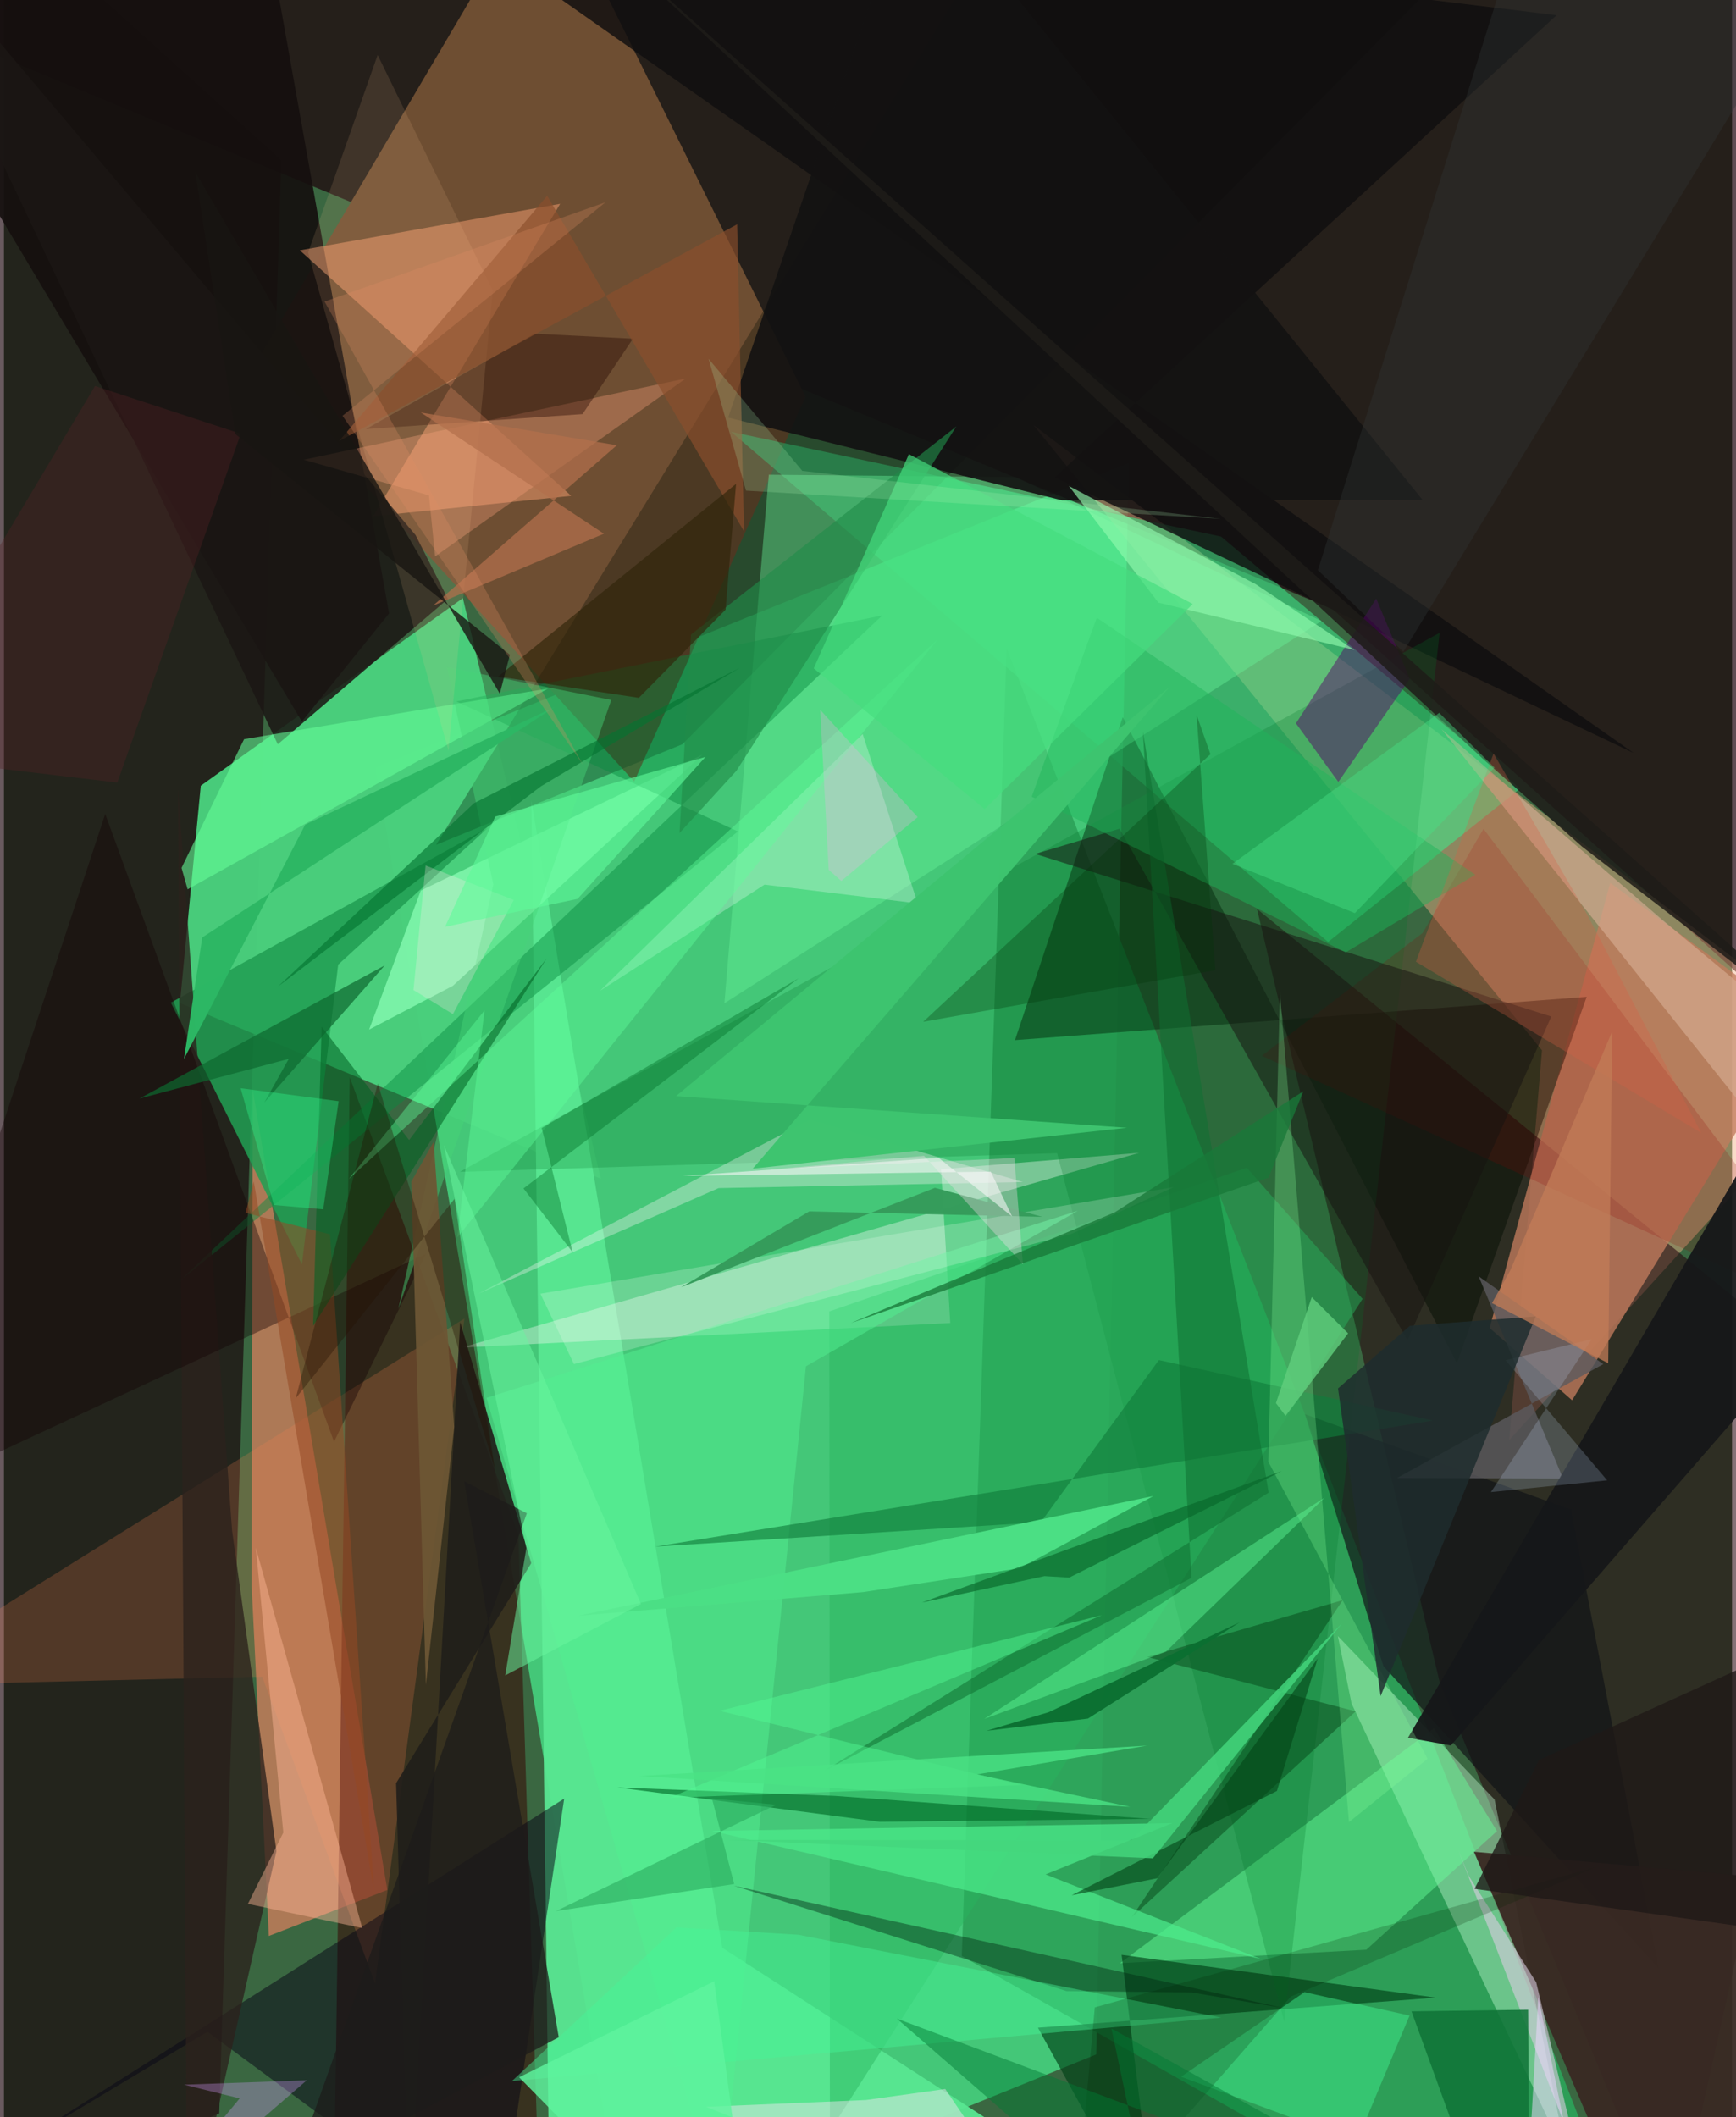 <svg xmlns="http://www.w3.org/2000/svg" width="228" height="278" viewBox="0 0 836 1024"><path fill="#3a6741" d="M0 0h836v1024H0z"/><path fill="#48eb8c" fill-opacity=".729" d="M528.409 993.666L301.056 1086 179.815 371.249l364.317-147.284z"/><path fill="#1d000b" fill-opacity=".702" d="M898-62L-62 2.46l704.651 292.059L898 524.05z"/><path fill="#180008" fill-opacity=".647" d="M-19.846-61.46L134.177 77.459l-30.033 944.693-122.342 52.282z"/><path fill="#f5ae87" fill-opacity=".447" d="M498.008 205.557l246.048 302.47-15.843 188.485L898 510.045z"/><path fill="#49d07d" fill-opacity=".969" d="M288.726 570.101l-203.59-84.94 10.083-105.13 126.785-90.732z"/><path fill="#6e4e32" d="M387.789 191.858l-82.907 186.197-183.381-201.624L262.033-62z"/><path fill="#24000b" fill-opacity=".557" d="M898 677.18L606.181 439.624 694.57 813.7 806.918 1086z"/><path fill="#2da259" fill-opacity=".925" d="M485.108 313.693l-21.733 632.358L710.697 1086l67.692-19.488z"/><path fill="#c97d5b" fill-opacity=".8" d="M119.826 767.19l8.324 169.167 57.325-22.271-65.158-387.269z"/><path fill="#3ee78a" fill-opacity=".561" d="M733.44 381.428l-92.852 74.167-288.883-246.767 237.131 50.703z"/><path fill="#370000" fill-opacity=".518" d="M167.278 521.02l-7.95 564.98H259.64l-10.82-343.906z"/><path fill="#15100f" fill-opacity=".925" d="M-62 4.105L122.208-62l64.1 358.696-42.168 52.31z"/><path fill="#58e591" fill-opacity=".957" d="M264.198 1086l-9.059-698.885 92.357 554.95 196.909 127.221z"/><path fill="#c17b5d" fill-opacity=".78" d="M758.617 677.267l-39.879-34.937 58.33-215.294 93.033 68.078z"/><path fill="#000c00" fill-opacity=".459" d="M765.687 482.128L702.92 659.34 541.235 346.855 489.108 503.07z"/><path fill="#e5f5e8" fill-opacity=".408" d="M457.797 639.888l-4.459-74.386 95.84-7.913-327.843 94.184z"/><path fill="#c5fbd2" fill-opacity=".408" d="M651.924 823.9l-6.614-32.591 75.794 79.032 35.191 174.213z"/><path fill="#000a00" fill-opacity=".31" d="M328.22 359.978l-119.142 48.61L497.76-62l204.72 43.882z"/><path fill="#ffa375" fill-opacity=".467" d="M274.411 239.823l-131.273-118.74 125.947-22.496-90.509 151.105z"/><path fill="#67f298" fill-opacity=".408" d="M370.004 229.584l119.422 1.15 147.971 69.616-288.863 184.894z"/><path fill="#f6824f" fill-opacity=".22" d="M222.76 637.743L-62 815.418l186.959-4.478 54.565 148.436z"/><path fill="#219d53" fill-opacity=".863" d="M80.744 484.94l63.405 126.63 17.536-145.005 72.516-66.25z"/><path fill="#111417" fill-opacity=".69" d="M629.407 683.98l37.93 121.874 133.345 146.452-42.622-222.19z"/><path fill="#080717" fill-opacity=".514" d="M238.622 1086l32.406-216.084L-6.16 1045.425l104.634-62.698z"/><path fill="#8bffb6" fill-opacity=".725" d="M201.666 430.716l136.14-65.634L217.195 476.79l-40.542 21.189z"/><path fill="#67ff9a" fill-opacity=".459" d="M539.905 949.543l119.165-6.531 63.221-57.362-30.476-49.772z"/><path fill="#004017" fill-opacity=".655" d="M558.077 1086l-57.883-105.283 192.54-14.533-152.05-20.704z"/><path fill="#0f0e0f" fill-opacity=".816" d="M788.369 364.194L181.717-62 751.08 7.367 508.315 230.866z"/><path fill="#078a41" fill-opacity=".455" d="M424.887 297.677L84.933 619.58 355.06 402.14l-136.256-62.865z"/><path fill="#007328" fill-opacity=".235" d="M694.546 306.054l-75.2 671.674-109.859-419.974-288.981 9.03z"/><path fill="#fffafc" fill-opacity=".329" d="M345.715 574.64l147.218-2.938-102.909-30.261-160.575 84.315z"/><path fill="#2b221c" fill-opacity=".788" d="M131.808 895.363L110.37 740.307l-26.178-358.79L88.63 1086z"/><path fill="#910000" fill-opacity=".192" d="M898 643.071L608.543 510.637l77.763-59.374 29.466-50.343z"/><path fill="#27b35e" fill-opacity=".463" d="M399.294 634.275l201.946-69.494 56.008 63.425-257.682 402.482z"/><path fill="#baf1d3" fill-opacity=".42" d="M367.936 427.87l-79.58 51.348L415.42 355.02l26.62 81.935z"/><path fill="#1b1614" fill-opacity=".867" d="M132.466 359.99l82.31-70.311-15.634-30.852L-62-50.471z"/><path fill="#392923" fill-opacity=".949" d="M871.7 1086L898 912.265l-186.865-16.639 73.564 171.667z"/><path fill="#023910" fill-opacity=".427" d="M653.932 827.712l-108.317 99.555L647.65 773.94l-94.53 27.482z"/><path fill="#f69d79" fill-opacity=".349" d="M205.605 239.576l-60.566-17.223 184.814-39.304-121.27 86.08z"/><path fill="#5b5a5e" fill-opacity=".804" d="M713.422 617.32l60.277 42.452-99.76 55.073 80.314.297z"/><path fill="#d7ccdd" fill-opacity=".604" d="M761.88 1045.293l-20.64-86.568-32.688-51.514-4.978-12.28z"/><path fill="#161719" fill-opacity=".941" d="M699.964 844.23l-20.747-3.746L870.96 512.38 898 616.51z"/><path fill="#540468" fill-opacity=".471" d="M645.535 378.19l-20.49-28.325 38.81-60.34 16.229 38.822z"/><path fill="#d6ac92" fill-opacity=".651" d="M871.81 502.642l7.326 79.854-183.67-229.794 106.913 92.305z"/><path fill="#ffb899" fill-opacity=".435" d="M121.848 748.667L173.35 932.54l-55.333-11.702 17.124-34.468z"/><path fill="#131212" fill-opacity=".914" d="M686.275 241.782L440.675-62 350.34 201.972l161.399 39.978z"/><path fill="#41f38f" fill-opacity=".463" d="M679.989 974.851l-25.54 61.023-85.02-31.43 59.726-40.907z"/><path fill="#4dec8d" fill-opacity=".706" d="M342.579 885.566l265.454 61.922-104.12-40.911 61.332-24.796z"/><path fill="#161310" fill-opacity=".51" d="M748.563 491.668l-249.688-78.67 40.82-12.167 139.282 247.385z"/><path fill="#140005" fill-opacity=".392" d="M-62 729.996L48.996 393.68l110.686 303.66 44.532-90.95z"/><path fill="#52ed91" fill-opacity=".522" d="M387.984 660.814l-41.425 409.677-113.106-394.4 286.033-90.46z"/><path fill="#64fd98" fill-opacity=".588" d="M88.847 430.13l-2.94-10.366 30.267-62.244 147.04-24.5z"/><path fill="#fee9fb" fill-opacity=".427" d="M506.774 1086l-167.141-67.02 77.42-3.274 38.297-5.34z"/><path fill="#002711" fill-opacity=".42" d="M514.057 963.019l60.722.68 44.782 7.64-266.5-59.312z"/><path fill="#1fb55a" fill-opacity=".471" d="M528.682 298.751l-31.485 86.578 151.897 75.298 62.711-37.548z"/><path fill="#117d3c" fill-opacity=".627" d="M558.716 657.804l132.526 29.272-376.246 60.977 186.631-11.833z"/><path fill="#92faaf" fill-opacity=".631" d="M653.304 314.387l-94.808-22.915-43.324-56.408 90.401 47.484z"/><path fill="#8afe9a" fill-opacity=".259" d="M650.68 881.287l-33.405-401.584-5.603 227.328 77.043 143.627z"/><path fill="#0f7437" fill-opacity=".871" d="M737.352 972.036l.636 102.838-15.98 11.126-41.087-113.205z"/><path fill="#211f1b" fill-opacity=".918" d="M189.704 862.457l65.378-106.377-34.376-116.632-24.748 439.6z"/><path fill="#0f7031" fill-opacity=".549" d="M574.518 763.138l-23.514-409.141 60.81 367.94L397.128 856.36z"/><path fill="#f8fff7" fill-opacity=".216" d="M275.744 659.74l240.581-62.9 49.567-22.666-306.383 51.548z"/><path fill="#944923" fill-opacity=".541" d="M116.859 586.619l40.89 10.369 21.359 318.387-58.265-344z"/><path fill="#4cdf85" fill-opacity=".996" d="M415.661 770.041l75.74-11.553 64.662-34.92-278.042 57.879z"/><path fill="#46d578" fill-opacity=".447" d="M236.75 427.75l-45.988 205.436L293.816 338.55l-79.479-15.85z"/><path fill="#240600" fill-opacity=".384" d="M304.27 163.813l-24.365 36.479-104.762 7.237 81.527-46.124z"/><path fill="#ffcb96" fill-opacity=".125" d="M180.785 26.59l-33.642 95.562 67.925 240.946 21.397-222.502z"/><path fill="#46f697" fill-opacity=".424" d="M245.744 1006.54l343.21-30.71-204.717-40.07-58.875-3.544z"/><path fill="#006122" fill-opacity=".557" d="M149.555 641.314l4.129-144.752 42.321 54.843 66.577-87.932z"/><path fill="#3dc46f" fill-opacity=".984" d="M362.224 565.228l181.017-19.77-218.118-15.319 238.849-197.97z"/><path fill="#5eff9a" fill-opacity=".404" d="M219.32 598.51l232.512-289.39-284.979 261.09 65.639-81.513z"/><path fill="#208c49" fill-opacity=".624" d="M354.31 372.847l106.407-166.554-128.345 100.62-5.563 96.015z"/><path fill="#006a28" fill-opacity=".639" d="M401.96 868.606l152.768 11.122-131.056 1.415-126.94-16.626z"/><path fill="#62ff9b" fill-opacity=".424" d="M603.965 746.956l-129.762 84.447 87.848-32.488 77.008-74.694z"/><path fill="#8b4f2d" fill-opacity=".663" d="M354.699 108.485L162.116 213.34 262.788 94.713l95.24 162.264z"/><path fill="#1e1b18" fill-opacity=".851" d="M715.495 367.05l47.86 42.354L898 513.158 289.707-28.87z"/><path fill="#359c5b" fill-opacity=".988" d="M327.63 622.567l61.958-36.667 112.74 2.647-51.953-14.044z"/><path fill="#c6defa" fill-opacity=".2" d="M768.098 647.729l-48.755 73.945 56.253-5.686-49.163-58.11z"/><path fill="#53fc96" fill-opacity=".424" d="M346.207 827.467l184.95-46.271-209.07 88.29 170.134-6.11z"/><path fill="#007029" fill-opacity=".408" d="M260.148 545.59l124.3-72.43-133.11 101.632 23.79 30.918z"/><path fill="#1d1c1a" fill-opacity=".745" d="M138.258 1054.82l130.127-69.475-45.727-268.904 30.288 15.471z"/><path fill="#6d5634" fill-opacity=".941" d="M217.834 690.096l-9.97-137.83-10.771 19.231 7.022 243.434z"/><path fill="#30250a" fill-opacity=".659" d="M349.104 294.876l-41.954 42.646-68.076-10.291 115.102-93.205z"/><path fill="#69f59e" fill-opacity=".518" d="M212.817 553.835l95.338 221.957-65.67 34.553 10.238-61.585z"/><path fill="#d76045" fill-opacity=".298" d="M821.115 547.983l-55.57-106.319-44.91-77.203-37.566 100.7z"/><path fill="#08672b" fill-opacity=".659" d="M618.17 711.521l-174.155 63.582 59.361-12.79 11.962.718z"/><path fill="#b26f4c" fill-opacity=".729" d="M207.584 292.93l88.925-77.585-94.83-15.82 88.56 58.62z"/><path fill="#1e2d2e" fill-opacity=".839" d="M680.177 641.234l60.886-4.533-75.07 183.611-20.61-148.805z"/><path fill="#2bab5f" fill-opacity=".612" d="M373.599 872.89l-106.522 51.418 86.198-13.08-10.766-41.363z"/><path fill="#313434" fill-opacity=".365" d="M889.14-33.193l-162.072 17.37-91.42 291.612 41.326 39.479z"/><path fill="#002402" fill-opacity=".208" d="M527.722 970.89l243.41-68.16-148.579 62.94L517.188 1086z"/><path fill="#532325" fill-opacity=".361" d="M-62 364.644l116.828 13.852 59.746-168.707-70.508-23.102z"/><path fill="#003608" fill-opacity=".294" d="M583.665 364.797l-138.97 129.409 141.374-24.948-9.124-123.546z"/><path fill="#60ce7d" fill-opacity=".812" d="M650.264 644.897l-30.262 39.89-4.643-6.168 17.326-51.252z"/><path fill="#047330" fill-opacity=".624" d="M355.916 323.037l-96.094 57.238-127.233 96.842 94.809-88.644z"/><path fill="#ffaaef" fill-opacity=".255" d="M398.989 420.69l-4.12-77.394 47.171 51.938-36.96 30.838z"/><path fill="#fedff1" fill-opacity=".337" d="M373.088 565.473l72.018-6.474 47.857 52.515-4.175-51.421z"/><path fill="#1f1917" fill-opacity=".792" d="M711.436 913.554l171.243 24.078L898 780.646l-155.38 70.632z"/><path fill="#eed6fe" fill-opacity=".514" d="M742.273 965.789L766.875 1086h53.746-85.102z"/><path fill="#fdfafb" fill-opacity=".549" d="M328.343 568.741l149.034-2.067 10.334 21.702L452.166 560z"/><path fill="#231002" fill-opacity=".349" d="M217.964 579.858l-76.803 96.43 39.704-152.244 56.579 186.135z"/><path fill="#fee7ee" fill-opacity=".259" d="M246.643 435.285l-42.67-16.69-5.854 60.24 19.077 11.66z"/><path fill="#044517" fill-opacity=".612" d="M557.966 908.45l77.578-106.312-19.714 64.072-99.306 50.457z"/><path fill="#181612" fill-opacity=".8" d="M92.615 83.308l19.308 126.612L244.76 316.702l-4.889 18.797z"/><path fill="#da9efe" fill-opacity=".314" d="M87.106 1008.276l26.924 6.643-56.08 67.756 88.559-76.52z"/><path fill="#c27c57" fill-opacity=".753" d="M776.09 659.34l1.962-160.536-49.265 115.487-8.931 15.986z"/><path fill="#2db764" fill-opacity=".988" d="M87.084 512.182l58.685-113.368 120.763-56.939L95.935 453.412z"/><path fill="#0d682f" fill-opacity=".702" d="M184.192 466.94l-58.303 66.404 11.899-21.215-72.235 19.199z"/><path fill="#5ff39e" fill-opacity=".816" d="M249.208 1004.688l94.4-46.414L360.732 1086h-31.637z"/><path fill="#47e084" fill-opacity=".435" d="M653.523 441.649l-59.22-23.837 100.02-73.026 26.747 26.487z"/><path fill="#44d67d" fill-opacity=".824" d="M555.8 898.795l91.47-113.606-101.872 104.803-195.261-.065z"/><path fill="#e18e65" fill-opacity=".263" d="M291.002 97.84L163.784 201.11l116.419 168.896L155.1 145.871z"/><path fill="#46dd7f" fill-opacity=".682" d="M437.78 219.665l137.314 72.46-100.63 99.191-82.713-68.05z"/><path fill="#007a33" fill-opacity=".471" d="M557.979 1086L535.76 981.1 724.516 1086 431.964 976.338z"/><path fill="#4ae285" fill-opacity=".808" d="M544.902 873.902l-237.218-14.91 245.33-14.705-82.304 13.933z"/><path fill="#197939" fill-opacity=".78" d="M537.418 586.346l91.152-58.496-16.79 41.72-202.053 70.343z"/><path fill="#b2f6b5" fill-opacity=".204" d="M588.706 250.965l-229.73-13.667-18.106-63.779 45.356 54.214z"/><path fill="#30ff90" fill-opacity=".341" d="M161.906 532.6l-47.411-6.271 16.084 56.476 23.885 2.095z"/><path fill="#0b6f31" fill-opacity=".961" d="M505.35 828.15l-30.037 8.97 49.087-5.894 73.483-46.61z"/><path fill="#5ffa99" fill-opacity=".612" d="M277.502 434.764l-64.085 13.495 24.258-53.297 101.729-28.875z"/></svg>